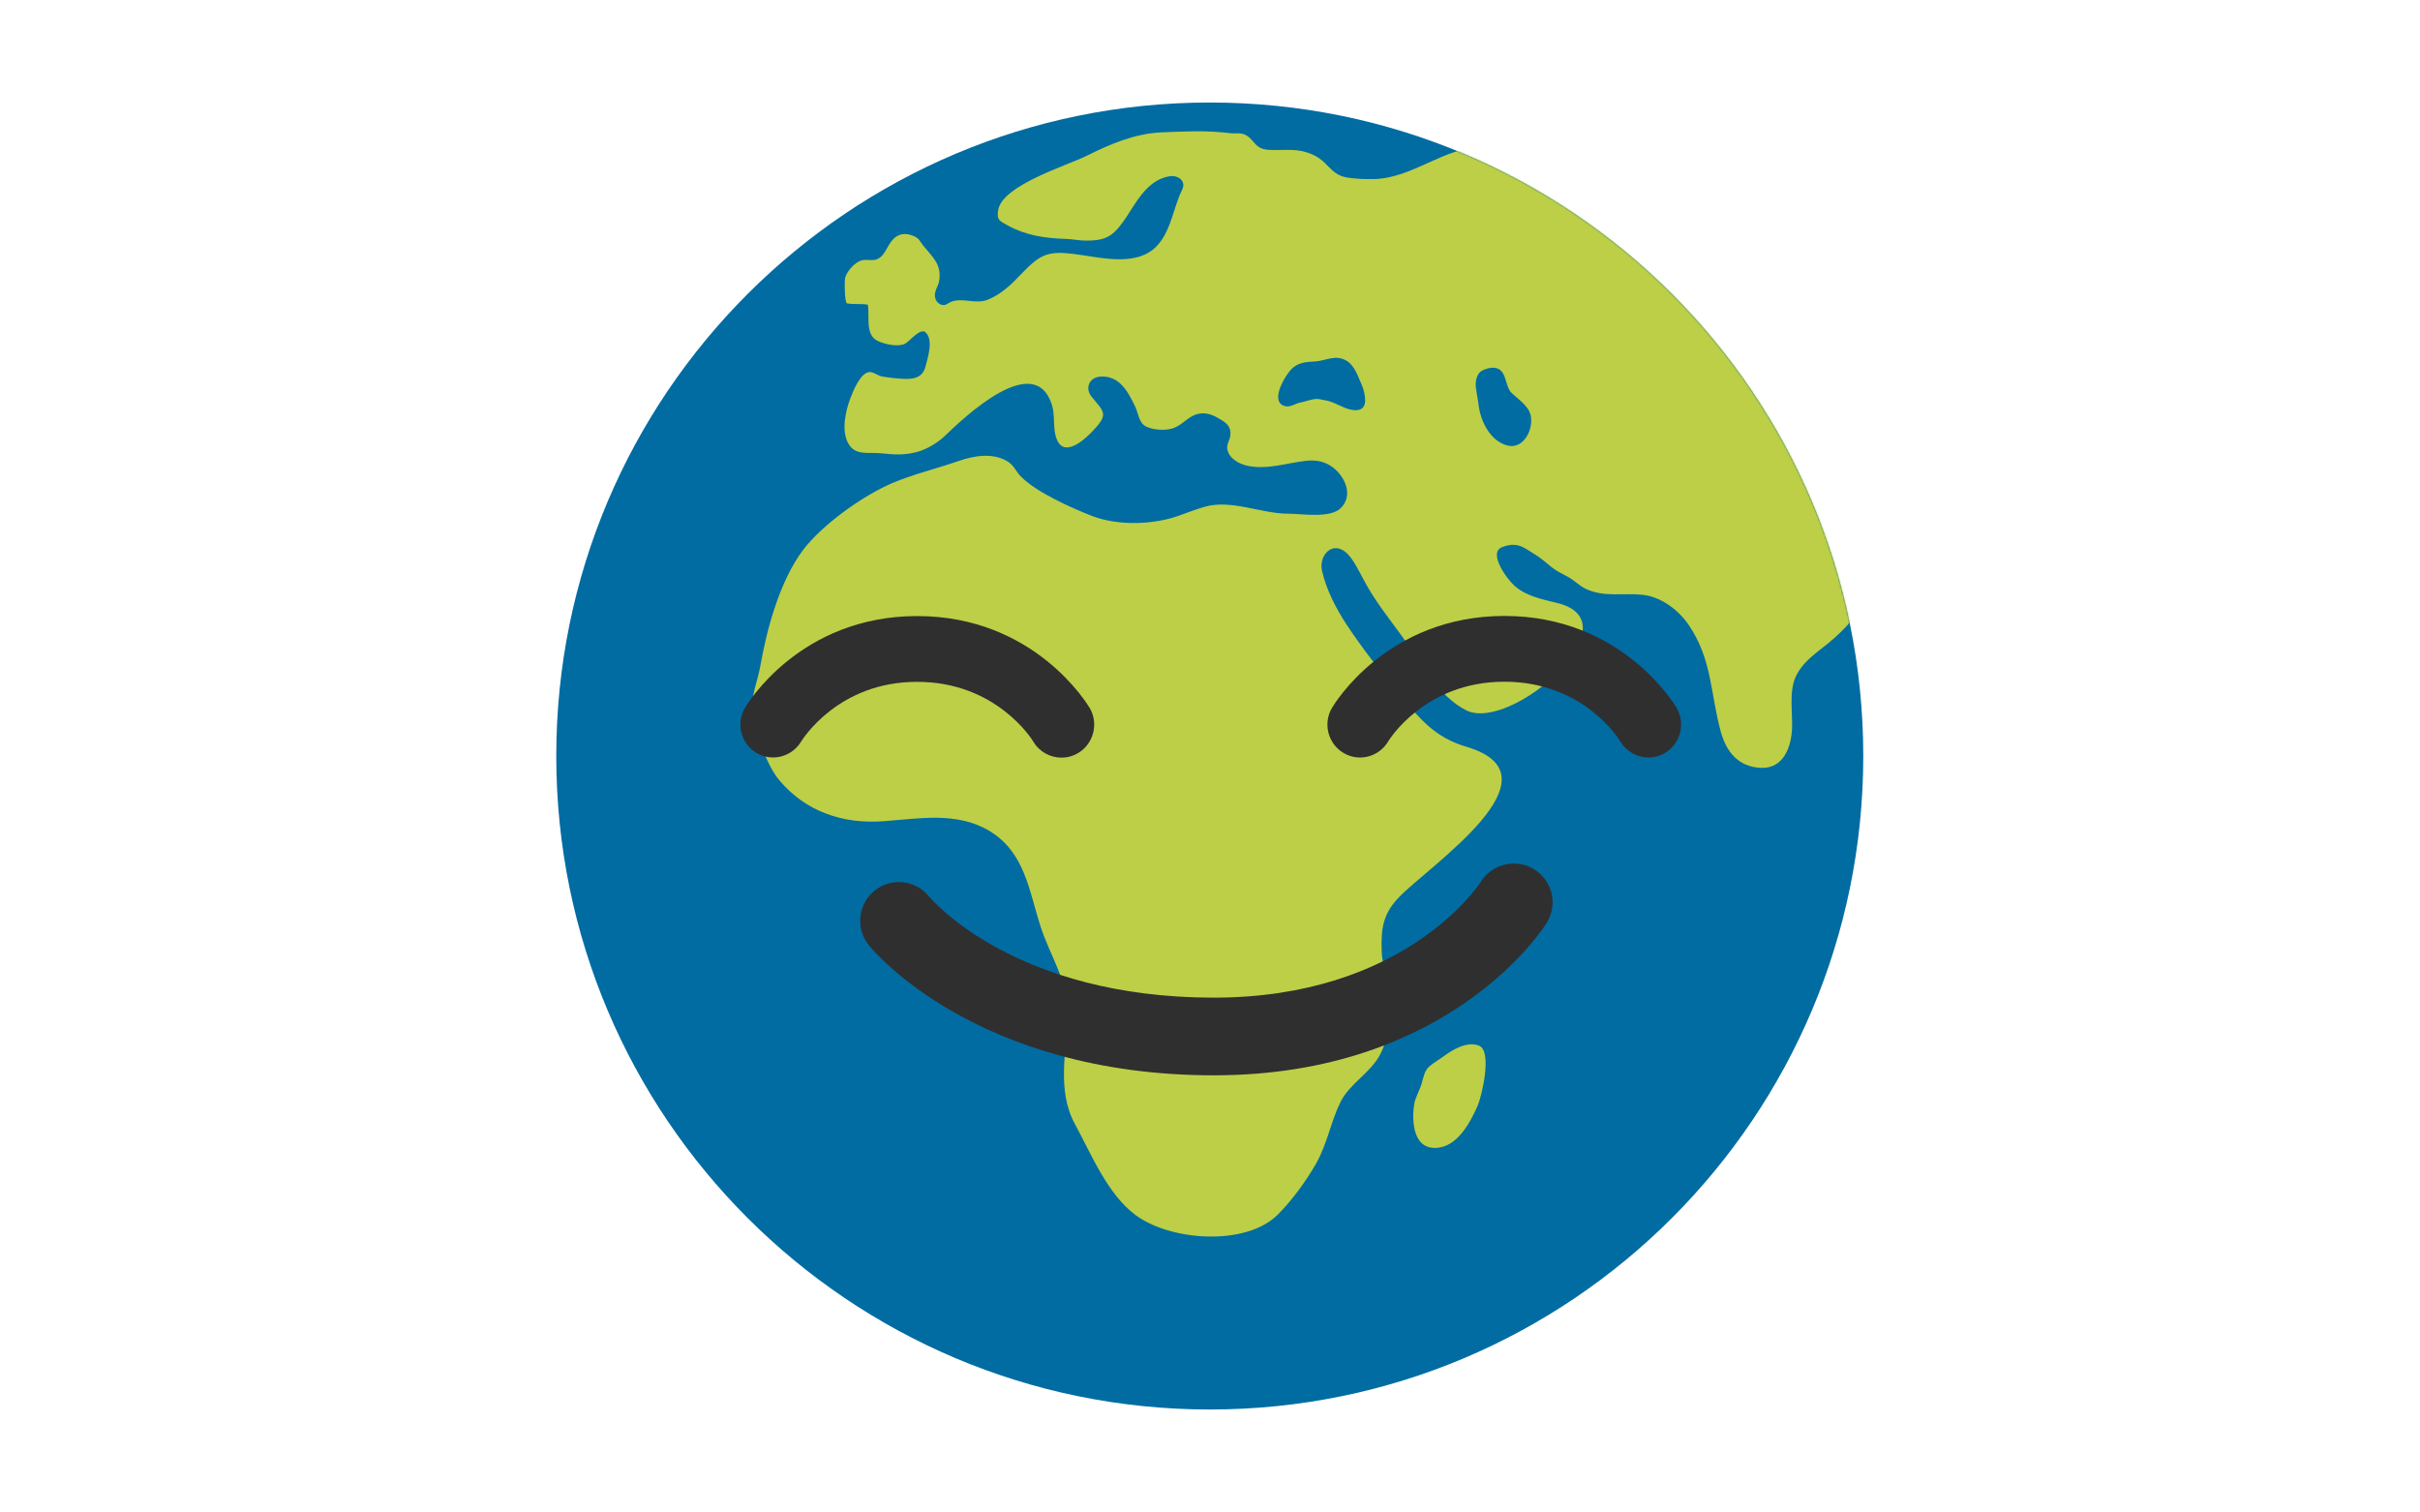 <?xml version="1.0" encoding="UTF-8"?>
<svg viewBox="0 0 1440 900" version="1.1" xmlns="http://www.w3.org/2000/svg" xmlns:xlink="http://www.w3.org/1999/xlink">
	<defs>
		<path d="M777.723,388.862 C777.723,603.606 603.606,777.723 388.923,777.723 C174.117,777.723 -1.70530257e-13,603.606 -1.70530257e-13,388.862 C-1.70530257e-13,174.056 174.117,-1.13686838e-13 388.862,-1.13686838e-13 C603.606,-1.13686838e-13 777.723,174.056 777.723,388.862 Z" id="path-1">
		</path>
	</defs>
	<g id="Slide-42" stroke="none" stroke-width="1" fill="none" fill-rule="evenodd">
		<g id="fourtythree-earth" transform="translate(331, 61)">
			<mask id="mask-2" fill="white">
				<use xlink:href="#path-1">
				</use>
			</mask>
			<use id="SVGID_1_" fill="#006CA2" fill-rule="nonzero" xlink:href="#path-1">
			</use>
			<path d="M769.811,220.156 C766.147,212.028 764.192,201.823 759.55,194.245 C752.648,183.001 740.309,175.728 732.613,165.034 C720.58,148.289 720.763,126.045 709.341,109.056 C700.118,95.245 690.528,84.551 679.595,71.901 C672.143,63.223 656.934,46.234 647.161,40.734 C640.381,36.945 631.218,37.128 623.95,35.478 C609.84,32.239 595.486,29.306 581.376,26.312 C577.223,25.395 573.069,25.395 568.855,25.395 C563.113,25.395 557.677,26.373 551.996,26.312 C528.602,26.251 509.911,45.012 486.517,45.562 C481.264,45.684 476.195,45.439 471.064,44.706 C464.895,43.789 462.329,41.039 458.054,36.701 C454.328,32.728 449.93,30.467 444.616,29.123 C439.485,27.839 433.682,28.267 428.185,28.267 C422.688,28.267 419.145,28.267 415.663,24.356 C413.709,22.095 412.06,19.895 409.067,18.856 C406.257,17.878 403.753,18.612 400.821,18.245 C386.955,16.473 374.189,17.206 360.202,17.756 C344.504,18.428 329.844,24.601 315.918,31.567 C304.007,37.556 265.526,49.045 262.961,63.956 C261.861,70.251 264.243,70.617 268.763,73.184 C279.147,78.989 290.875,80.823 302.908,81.128 C307.122,81.251 310.787,82.167 315.063,82.167 C321.721,82.167 327.34,81.678 332.227,76.973 C336.014,73.306 338.823,68.845 341.633,64.445 C347.314,55.584 353.483,45.867 364.722,43.912 C367.348,43.423 370.524,44.095 372.235,46.417 C374.373,49.412 372.235,52.039 371.074,54.789 C366.676,65.484 364.722,79.478 355.315,87.301 C342.855,97.567 322.331,91.884 307.977,90.112 C292.585,88.217 287.882,90.295 276.826,101.906 C271.084,108.017 264.671,114.251 256.669,117.367 C249.523,120.178 242.132,116.023 235.291,118.467 C232.726,119.384 231.443,121.645 228.267,119.934 C225.701,118.589 224.846,115.534 225.518,112.845 C226.251,109.912 227.473,108.751 227.9,105.756 C229.305,95.978 223.747,91.884 218.127,84.856 C216.234,82.412 215.989,80.884 212.874,79.539 C206.216,76.667 201.513,78.806 198.093,84.489 C196.443,87.178 194.977,90.662 192.29,92.495 C188.686,94.939 185.632,92.984 181.845,93.901 C177.753,94.939 173.171,100.134 171.95,104.045 C171.4,105.878 171.583,119.201 172.988,119.506 C177.081,120.301 181.295,119.567 185.388,120.301 C186.609,127.206 183.616,138.328 191.313,141.873 C195.466,143.828 203.162,145.601 207.438,143.584 C210.064,142.362 216.417,133.989 219.654,136.678 C224.663,141.017 221.059,152.017 219.593,157.456 C217.333,165.584 209.331,164.667 202.246,164.117 C199.436,163.934 196.688,163.445 193.878,163.017 C191.496,162.651 188.93,160.328 186.548,160.389 C180.99,160.512 176.531,171.939 174.943,176.156 C172.133,183.612 169.629,194.856 173.538,202.434 C177.691,210.501 185.571,207.934 193.145,208.728 C200.78,209.523 207.316,210.012 214.89,207.873 C220.57,206.284 226.74,202.617 231.137,198.462 C242.865,187.217 284.522,147.434 294.906,179.823 C297.044,186.484 295.211,194.184 297.899,200.539 C302.419,211.539 314.452,200.478 319.033,195.651 C328.989,185.262 325.996,184.223 318.544,175.056 C314.391,169.923 317.262,163.689 323.37,163.139 C334.975,162.101 340.167,171.939 344.504,180.984 C346.397,184.956 346.703,190.762 350.917,192.778 C355.132,194.856 361.973,195.284 366.432,194.001 C373.151,192.045 376.327,185.689 383.535,185.017 C388.421,184.528 392.575,186.851 396.484,189.356 C399.782,191.434 401.493,193.817 401.126,197.851 C400.882,201.089 398.622,203.351 399.355,206.651 C400.637,212.089 406.501,215.145 411.449,216.184 C423.054,218.628 434.782,214.473 446.204,213.189 C452.312,212.517 457.748,213.617 462.635,217.528 C469.659,223.212 474.301,234.089 466.727,241.423 C460.314,247.595 443.455,244.662 435.393,244.662 C419.328,244.662 401.493,235.923 385.611,240.628 C380.908,242.034 376.388,243.684 371.746,245.395 C356.048,251.384 334.303,252.056 318.606,245.945 C306.206,241.056 285.744,232.012 276.337,222.417 C273.222,219.178 272.367,215.695 267.908,213.189 C258.99,208.239 248.24,210.256 239.078,213.434 C226.129,217.895 211.958,221.317 199.681,226.573 C182.334,234.028 157.962,251.384 146.662,266.539 C133.041,284.751 125.284,313.228 121.497,334.923 C119.664,345.678 114.595,355.089 117.282,366.762 C120.092,378.434 125.345,394.506 132.797,403.367 C148.556,422.067 170.545,429.339 194.367,427.689 C215.684,426.162 238.406,421.762 257.83,433.495 C278.964,446.267 281.285,469.184 288.248,490.512 C294.234,508.723 304.557,522.717 304.19,542.578 C303.885,564.456 297.533,587.373 308.588,607.784 C318.361,625.751 327.951,649.645 344.809,662.112 C365.699,677.451 410.41,680.751 429.468,661.623 C437.653,653.434 446.204,641.762 451.946,631.678 C458.848,619.639 460.802,606.684 466.544,594.951 C471.98,583.706 484.929,577.289 490.549,565.862 C495.13,556.634 496.84,544.228 496.413,533.962 C496.046,523.145 491.404,515.262 491.16,504.751 C490.732,491.062 492.015,482.689 501.604,472.728 C519.807,453.906 599.823,400.678 541.796,383.445 C522.25,377.639 513.76,366.578 500.994,351.239 C489.938,337.978 479.737,324.901 470.392,310.845 C463.978,301.128 458.176,289.884 455.61,278.456 C453.656,269.473 462.024,260.062 470.636,268.373 C474.423,272.039 477.905,279.312 480.287,283.712 C486.945,296.423 495.496,306.873 503.681,318.178 C514.309,333.028 524.632,353.195 541.49,361.689 C568.122,375.012 642.335,309.501 595.914,297.889 C587.118,295.689 577.467,293.917 570.382,287.745 C565.801,283.773 554.073,267.823 562.93,264.523 C566.045,263.301 569.038,262.812 572.336,263.545 C575.513,264.217 579.116,266.967 581.804,268.556 C585.774,270.939 588.889,273.689 592.432,276.623 C595.364,279.006 598.601,280.351 601.9,282.184 C605.564,284.201 608.741,287.501 612.467,289.334 C623.4,294.589 635.067,291.717 646.489,292.939 C657.422,294.162 667.684,301.862 673.792,310.784 C687.902,331.501 686.68,351.606 692.971,374.523 C696.148,385.951 703.05,395.301 716.793,395.912 C730.353,396.523 735.056,383.201 735.362,371.834 C735.606,361.995 733.59,350.567 737.377,342.012 C741.531,332.723 749.716,327.651 757.29,321.417 C776.469,305.467 786.242,288.906 785.876,263.545 C785.57,246.006 777.019,235.862 769.811,220.156 Z M462.513,178.662 C460.863,177.989 459.153,177.439 457.137,177.134 C454.877,176.767 453.35,176.095 450.907,176.523 C448.158,176.951 445.349,178.051 442.661,178.539 C439.729,179.089 436.797,181.473 433.682,180.678 C423.787,178.173 434.293,161.184 438.386,157.762 C442.173,154.645 446.509,154.339 451.213,154.095 C458.298,153.728 463.612,149.634 470.392,153.728 C472.102,154.767 473.141,156.112 474.301,157.639 C476.5,160.756 477.6,164.301 479.188,167.784 C480.47,170.717 481.264,173.956 481.326,177.134 C481.387,184.773 473.935,183.612 469.048,181.595 C466.605,180.556 464.589,179.517 462.513,178.662 Z M560.364,201.517 C554.073,197.178 550.347,188.989 549.126,181.962 C548.515,178.295 548.087,174.567 547.415,171.023 C546.743,167.723 547.049,163.506 549.309,160.817 C551.08,158.801 555.234,157.701 557.86,157.823 C565.923,158.189 564.151,168.762 568.549,172.917 C572.458,176.584 578.444,180.495 579.788,185.995 C581.682,194.184 575.818,206.589 565.862,204.084 C563.846,203.473 562.014,202.617 560.364,201.517 Z M549.064,561.217 C557.249,564.456 550.53,591.895 548.27,596.906 C544.239,606.134 537.093,619.823 525.854,621.778 C510.156,624.528 508.873,607.051 510.461,596.356 C511.072,592.017 513.821,587.801 515.042,583.401 C516.081,579.795 516.691,575.823 519.746,573.378 C522.25,571.301 525.304,569.528 527.991,567.573 C533.489,563.539 541.979,558.406 549.064,561.217 Z" id="Shape" fill="#BDCF46" fill-rule="nonzero" mask="url(#mask-2)">
			</path>
			<g id="1f60a" transform="translate(108.862, 304.362)" fill="#2F2F2F" fill-rule="nonzero">
				<g id="Group" transform="translate(0, 0.5)">
					<path d="M36.82,75.42 C31.254,84.613 19.409,87.629 10.204,82.099 C0.999,76.569 -1.998,64.718 3.354,55.453 C4.638,53.227 36.178,0.726 105.894,0.726 C175.681,0.726 207.22,53.227 208.576,55.453 C213.999,64.718 210.86,76.784 201.655,82.243 C198.515,84.11 195.161,84.972 191.736,84.972 C185.171,84.972 178.678,81.596 175.038,75.492 C174.111,73.912 152.775,39.868 105.894,39.868 C59.012,39.796 37.819,73.912 36.82,75.42 Z" id="Path">
					</path>
					<path d="M550.875,82.171 C547.807,84.038 544.382,84.9 541.099,84.9 C534.392,84.9 527.898,81.381 524.259,75.276 C523.474,73.84 502.281,39.796 455.328,39.796 C407.591,39.796 386.398,74.917 386.183,75.276 C380.689,84.541 368.844,87.701 359.567,82.171 C350.362,76.713 347.223,64.647 352.717,55.382 C354.002,53.155 385.541,0.654 455.328,0.654 C525.044,0.654 556.512,53.155 557.797,55.382 C563.22,64.718 560.08,76.784 550.875,82.171 Z" id="Path">
					</path>
				</g>
				<path d="M282.484,274.5 C141.141,274.5 79.688,200.237 77.115,197.089 C69.112,187.144 70.684,172.621 80.545,164.608 C90.406,156.666 104.841,158.169 112.844,167.97 C115.13,170.689 164.651,228.282 282.413,228.282 C395.601,228.282 439.691,161.961 441.477,159.099 C448.337,148.439 462.557,145.291 473.276,152.088 C483.994,158.884 487.21,172.979 480.493,183.782 C478.278,187.502 422.326,274.5 282.484,274.5 Z" id="Path">
				</path>
			</g>
		</g>
	</g>
</svg>
